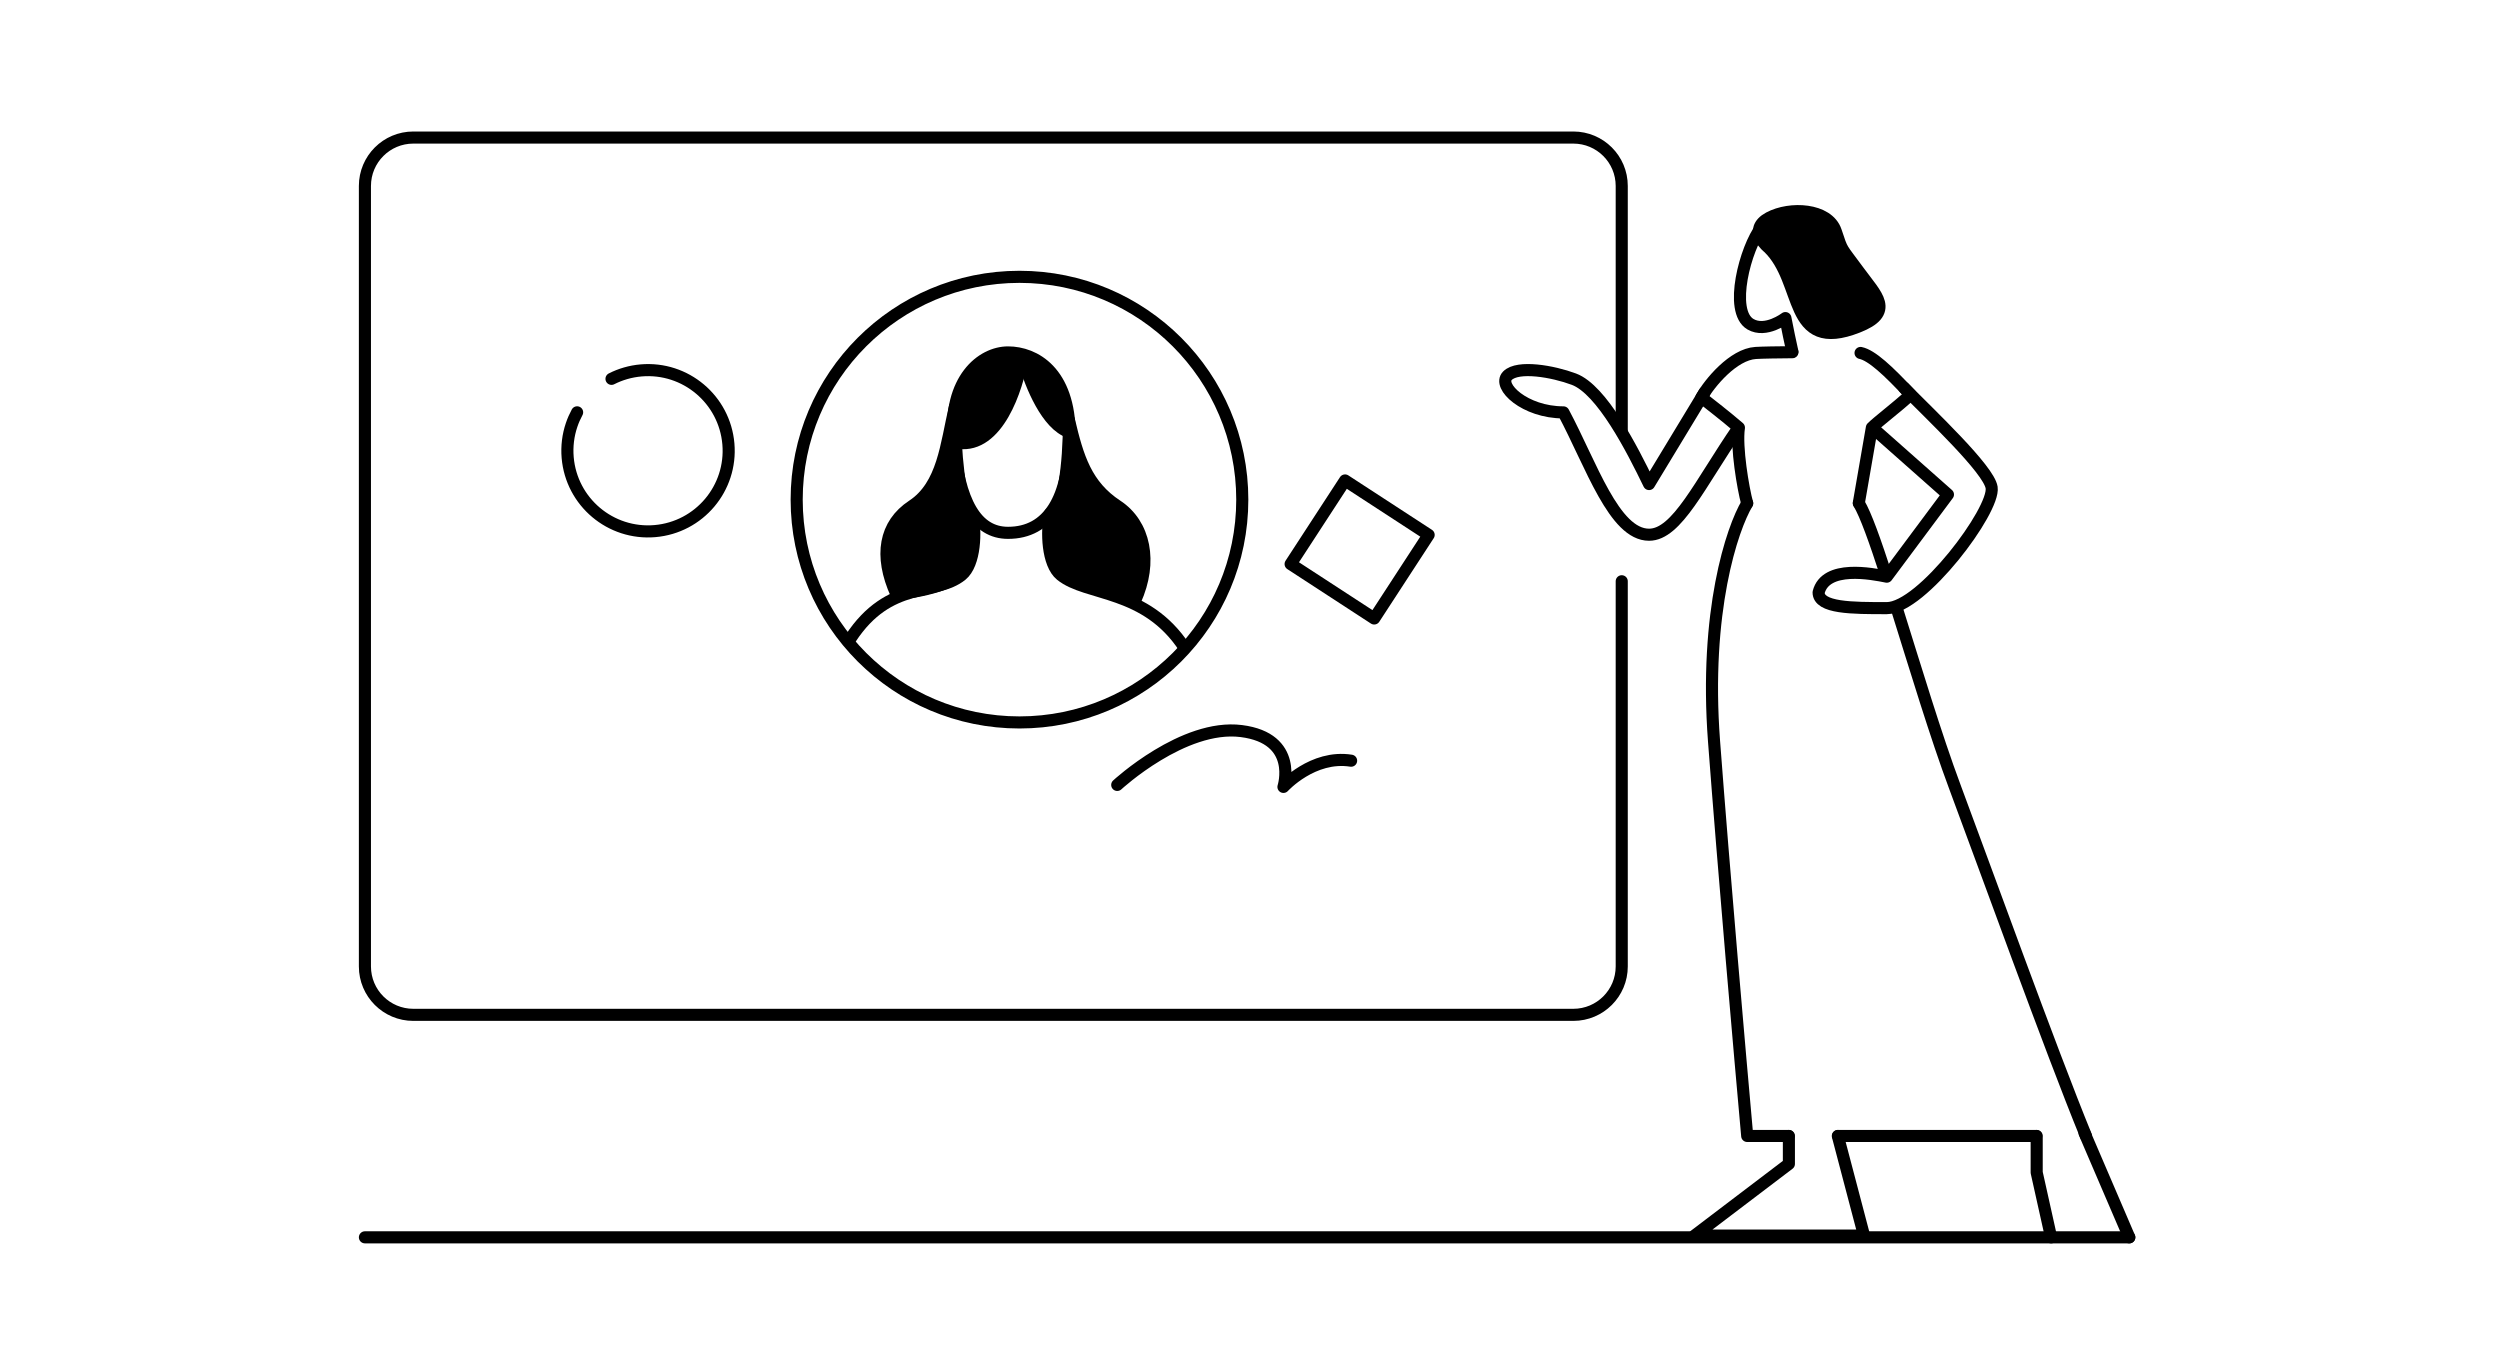 <svg viewBox="0 0 620 336" fill="none" xmlns="http://www.w3.org/2000/svg">
  <path d="M90.5 306.857L528.066 306.857" stroke="black" stroke-width="3" stroke-linecap="round" stroke-linejoin="round"/>
  <path d="M433.29 124.804C432.278 121.048 430.553 110.909 431.247 106.054C427.788 103.069 423.405 99.724 421.96 98.568C423.983 94.956 429.861 87.88 435.409 87.534C437.043 87.431 441.045 87.371 444.508 87.344M461.416 87.534C464.161 88.112 468.21 91.836 473.844 97.904C470.006 101.316 465.67 104.609 464.226 106.054L460.985 124.752" stroke="black" stroke-width="3" stroke-linecap="round" stroke-linejoin="round"/>
  <path d="M436.852 56.324C432.882 61.417 428.635 77.211 434.126 80.41C437.91 82.614 442.779 78.885 442.779 78.885L443.646 83.209L444.51 87.217" stroke="black" stroke-width="3" stroke-linecap="round" stroke-linejoin="round"/>
  <path d="M438.954 61.067C448.003 69.871 443.633 87.258 460.55 80.598C469.218 77.185 465.074 73.777 460.55 67.595C456.025 61.413 456.535 62.757 454.797 57.513C453.059 52.269 444.003 51.76 438.954 54.469C433.905 57.178 438.954 61.067 438.954 61.067Z" fill="black" stroke="black" stroke-width="4" stroke-linecap="round" stroke-linejoin="round"/>
  <path d="M472.253 96.203C478.754 102.849 493.231 116.402 493.925 120.91C494.792 126.544 476.587 150.817 467.918 150.817C459.249 150.817 451.014 150.817 451.014 146.916C452.747 139.981 464.306 142.293 467.918 143.015L483.089 122.643L464.51 106.197" stroke="black" stroke-width="3" stroke-linecap="round" stroke-linejoin="round"/>
  <path d="M422.692 97.382L408.969 120.042C404.779 111.373 397.266 96.636 390.331 94.035C385.096 92.072 376.46 90.567 373.86 93.168C371.259 95.769 378.163 102.27 387.73 102.27C394.665 115.274 400.3 132.612 408.969 132.612C415.904 132.612 421.539 120.042 431.075 106.171" stroke="black" stroke-width="3" stroke-linecap="round" stroke-linejoin="round"/>
  <path d="M433.308 124.811C429.554 131.075 422.653 151.647 425.079 183.815C427.504 215.983 431.575 262.487 433.308 281.718H443.556M517.331 281.718C508.669 260.593 491.753 213.71 484.823 195.179C480.125 182.615 474.917 165.294 470.375 150.817M461.002 124.811C462.668 127.563 465.024 134.167 467.754 142.582M455.85 281.718H504.978" stroke="black" stroke-width="3" stroke-linecap="round" stroke-linejoin="round"/>
  <path d="M505.098 281.718V290.784L508.678 306.858M516.969 281.014L528.066 306.858" stroke="black" stroke-width="3" stroke-linecap="round" stroke-linejoin="round"/>
  <path d="M455.781 281.717L462.283 306.423H420.239L443.645 288.652V281.717" stroke="black" stroke-width="3" stroke-linecap="round" stroke-linejoin="round"/>
  <path d="M402.19 144.152V239.682C402.19 246.31 396.817 251.682 390.19 251.682H102.5C95.873 251.682 90.5 246.31 90.5 239.682V46.113C90.5 39.486 95.873 34.113 102.5 34.113H390.19C396.817 34.113 402.19 39.486 402.19 46.113V106.91" stroke="black" stroke-width="3" stroke-linecap="round"/>
  <path d="M253.863 89.154C255.072 93.87 258.832 103.989 264.2 106.745C266.557 100.035 259.303 89.154 253.863 89.154Z" fill="black" stroke="black" stroke-width="3" stroke-linecap="round" stroke-linejoin="round"/>
  <path d="M226.297 125.424C233.945 120.393 234.64 110.19 236.816 100.941C236.816 112.911 237.964 123.49 240.261 127.237C240.745 129.776 241.422 135.797 240.261 139.569C238.811 144.284 230.287 146.461 222.308 147.367C217.955 137.756 219.406 129.958 226.297 125.424Z" fill="black" stroke="black" stroke-width="3" stroke-linecap="round" stroke-linejoin="round"/>
  <path d="M277.021 125.425C269.373 120.393 267.28 113.456 265.104 104.207C265.104 116.176 263.593 124.76 261.296 128.508C260.812 131.046 261.896 135.798 263.056 139.57C264.507 144.285 275.574 147.153 281.511 148.955C285.863 139.344 283.912 129.958 277.021 125.425Z" fill="black" stroke="black" stroke-width="3" stroke-linecap="round" stroke-linejoin="round"/>
  <path d="M253.5 88.791C252.291 96.348 247.443 111.134 237.723 109.828C235.728 98.041 244.07 86.252 253.5 88.791Z" fill="black" stroke="black" stroke-width="3" stroke-linecap="round" stroke-linejoin="round"/>
  <circle cx="252.831" cy="123.909" r="55.256" stroke="black" stroke-width="3"/>
  <path d="M260.433 127.35C259.481 131.792 259.729 139.88 263.102 142.614C269.571 147.858 284.144 145.96 293.789 160.681" stroke="black" stroke-width="3" stroke-linecap="round" stroke-linejoin="round"/>
  <path d="M241.147 127.35C242.099 131.792 241.851 139.88 238.478 142.614C232.009 147.858 220.565 143.626 210.92 158.348" stroke="black" stroke-width="3" stroke-linecap="round" stroke-linejoin="round"/>
  <path d="M265.271 107.867C265.271 123.574 260.034 132.142 249.998 132.142C242.143 132.142 237.779 124.526 236.47 109.295C235.161 94.064 243.452 87.4 249.998 87.4C256.543 87.4 265.271 92.16 265.271 107.867Z" stroke="black" stroke-width="3" stroke-linecap="round" stroke-linejoin="round"/>
  <path d="M143.126 102.258C142.585 103.254 142.126 104.301 141.759 105.386C140.902 107.918 140.542 110.665 140.785 113.499C141.73 124.504 151.418 132.66 162.423 131.715C173.428 130.77 181.584 121.083 180.639 110.078C179.694 99.073 170.007 90.917 159.001 91.862C156.359 92.088 153.881 92.82 151.653 93.952" stroke="black" stroke-width="3" stroke-linecap="round"/>
  <rect x="333.574" y="119.152" width="24.738" height="24.738" transform="rotate(33.074 333.574 119.152)" stroke="black" stroke-width="3" stroke-linejoin="round"/>
  <path d="M277.074 194.661C277.074 194.661 293.479 179.493 307.829 181.302C322.179 183.111 318.295 195.152 318.295 195.152C318.295 195.152 325.574 187.152 335.074 188.652" stroke="black" stroke-width="3" stroke-linecap="round" stroke-linejoin="round"/>
</svg>
